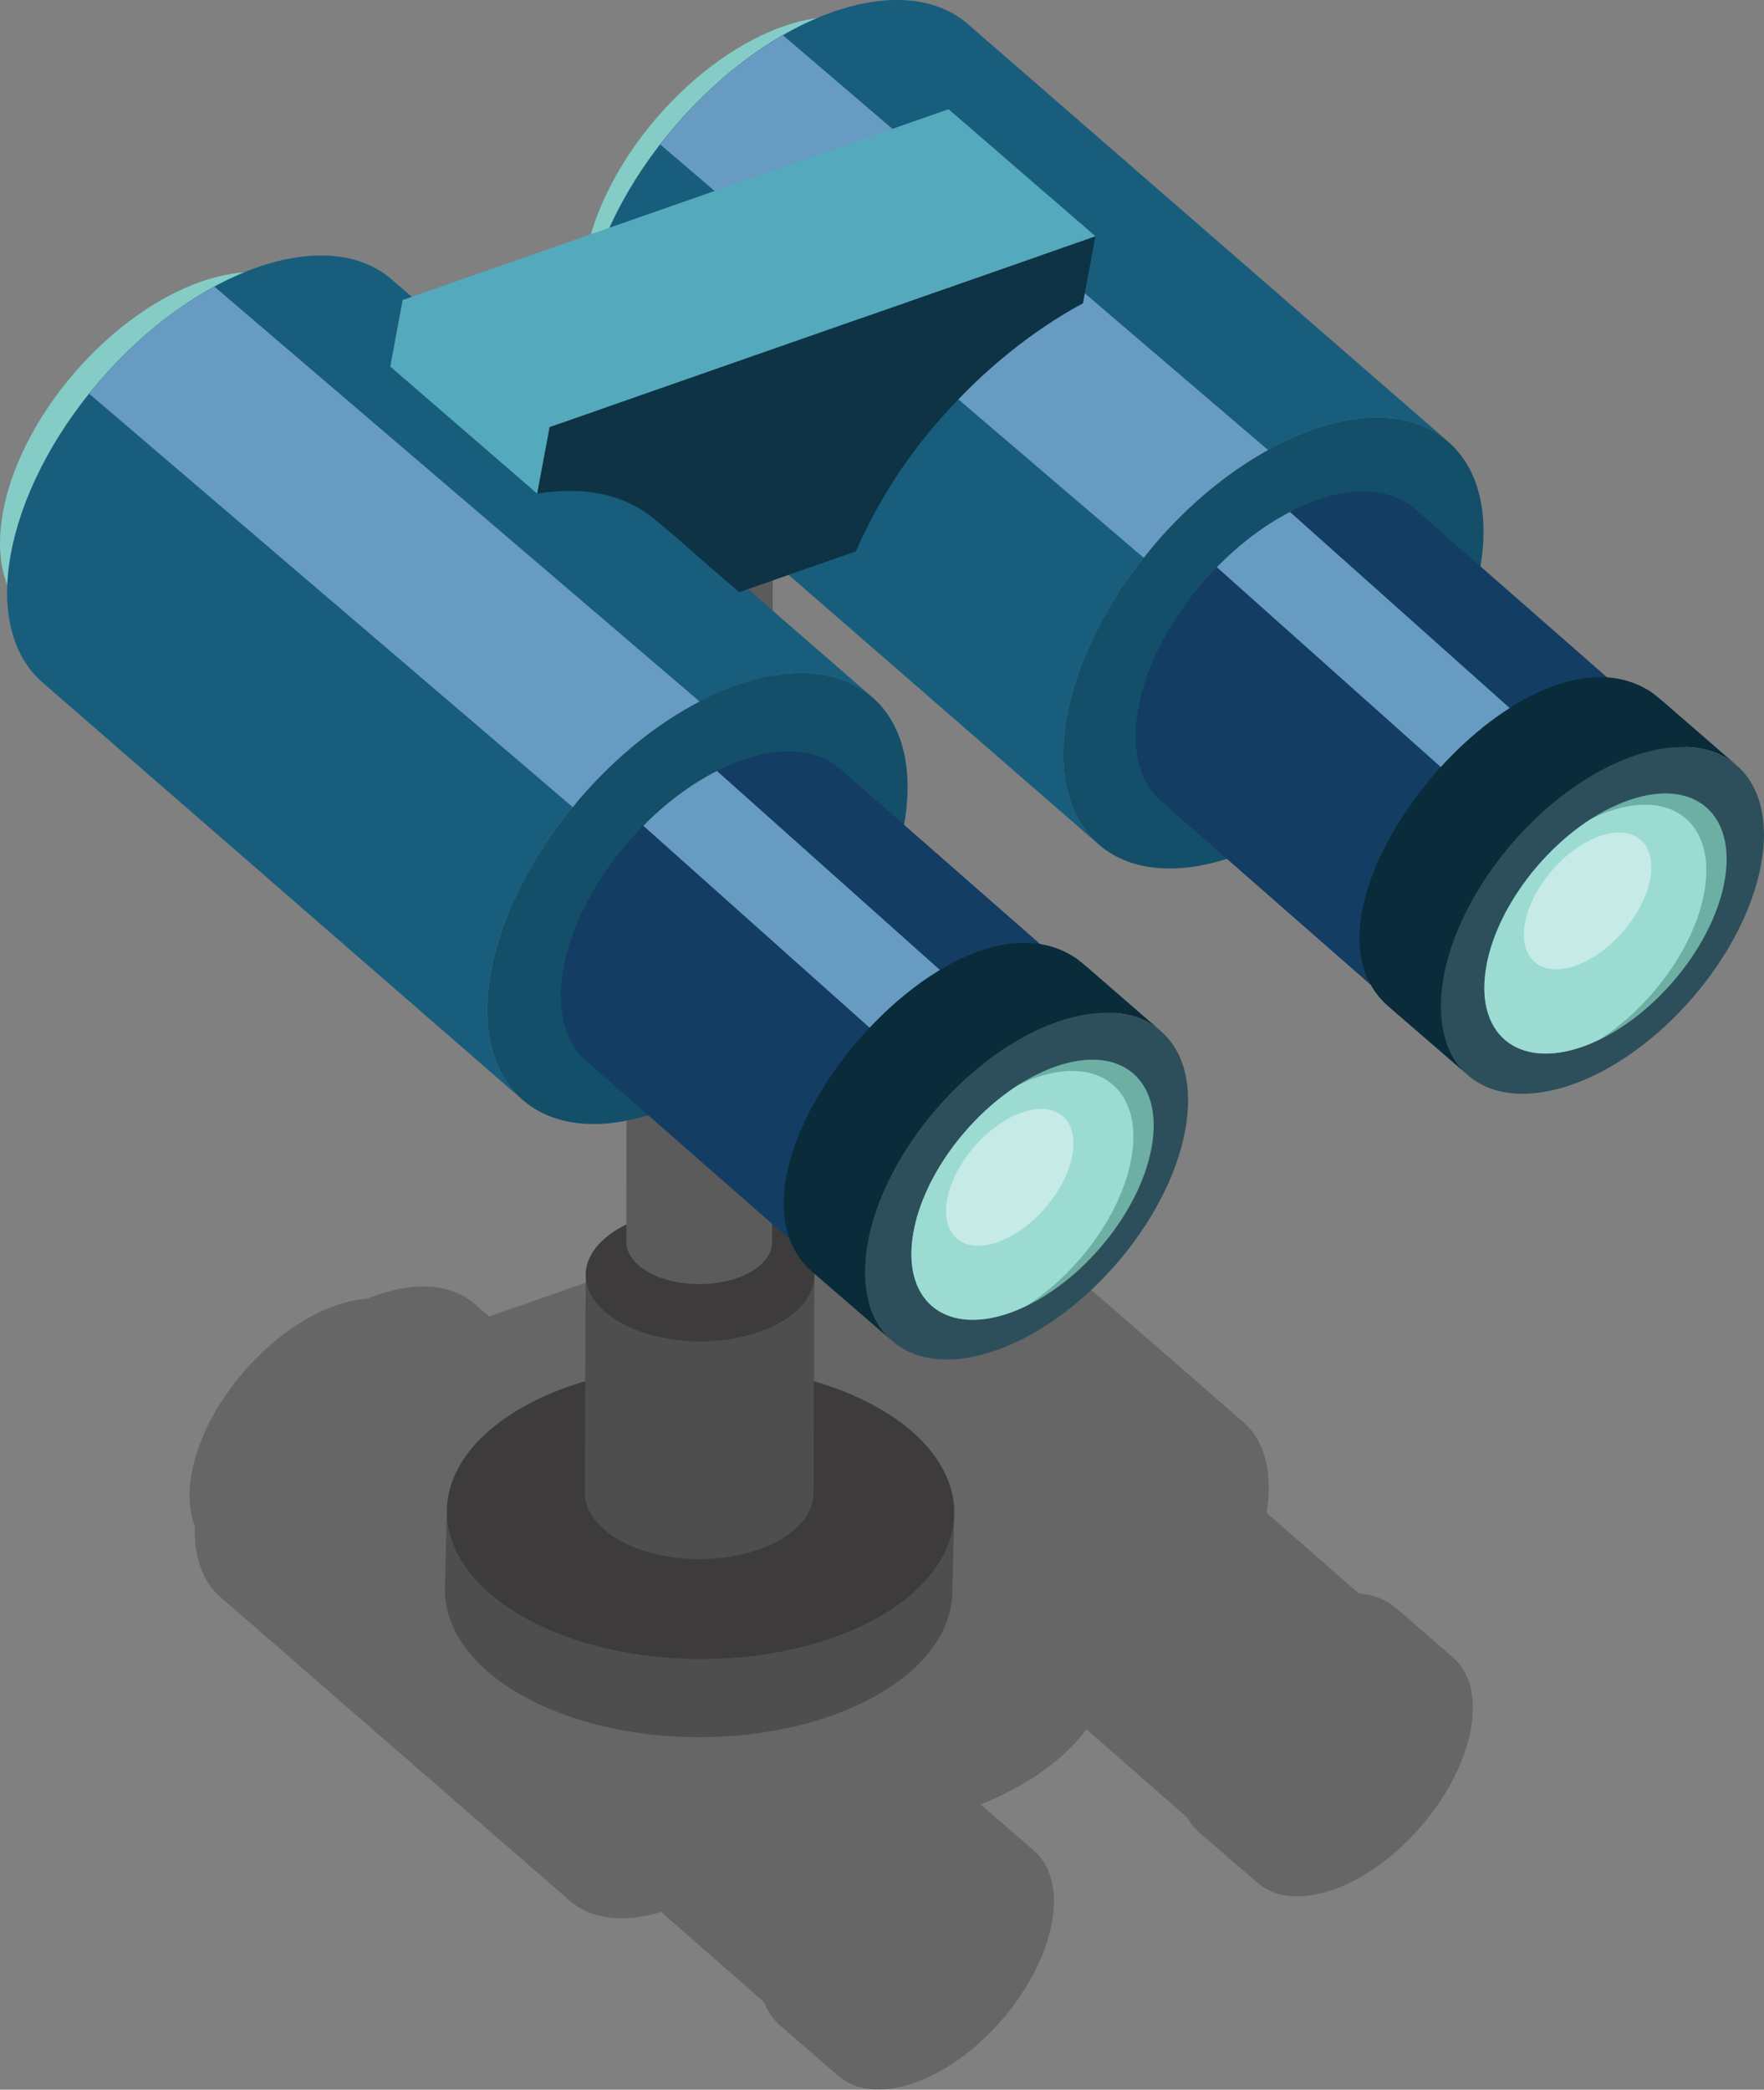 <svg width="195" height="231" viewBox="0 0 195 231" fill="none" xmlns="http://www.w3.org/2000/svg">
<rect x="0" y="0" width="195" height="231" fill="#808080" stroke="none"/>
<g clip-path="url(#clip0_191_10)">
<path d="M98.548 3.934C95.656 1.483 91.306 1.268 86.615 2.911C81.925 4.549 76.886 8.044 72.608 13.006C64.066 22.92 61.824 34.946 67.599 39.869L70.848 42.676C65.073 37.758 67.315 25.728 75.861 15.813C80.135 10.856 85.174 7.361 89.868 5.723C94.563 4.08 98.909 4.295 101.801 6.746L98.548 3.934Z" fill="#85CCC6"/>
<path d="M89.86 5.718C94.555 4.076 98.901 4.291 101.792 6.742C107.567 11.652 105.325 23.681 96.779 33.604C92.502 38.566 87.467 42.057 82.772 43.7C78.082 45.337 73.731 45.127 70.84 42.672C65.065 37.753 67.307 25.724 75.853 15.809C80.13 10.852 85.169 7.356 89.86 5.718Z" fill="#4C7571"/>
<path d="M74.674 13.866C79.988 7.7 86.249 3.354 92.089 1.311C97.924 -0.727 103.329 -0.46 106.918 2.597L160.006 48.751C156.413 45.694 151.008 45.423 145.173 47.466C139.338 49.508 133.073 53.85 127.762 60.02C117.133 72.359 114.345 87.304 121.531 93.414L68.447 47.264C61.256 41.15 64.045 26.201 74.674 13.866Z" fill="#185D7C"/>
<path d="M145.173 47.466C139.338 49.508 133.073 53.85 127.762 60.02C117.133 72.359 114.345 87.304 121.531 93.414C125.12 96.466 130.529 96.733 136.364 94.695C142.2 92.653 148.465 88.31 153.775 82.149C164.404 69.81 167.193 54.865 160.006 48.756C156.413 45.694 151.008 45.423 145.173 47.466Z" fill="#144F69"/>
<path d="M145.591 55.282C150.187 53.674 153.982 54.164 156.396 56.249L185.309 81.586C182.895 79.501 179.1 79.011 174.504 80.614C165.355 83.813 156.517 94.08 154.752 103.543C153.874 108.243 154.907 111.863 157.291 113.922L128.378 88.585C125.994 86.522 124.961 82.906 125.839 78.207C127.603 68.748 136.442 58.477 145.591 55.282Z" fill="#133D63"/>
<path d="M142.6 56.593C139.725 58.081 136.954 60.196 134.514 62.699L163.182 88.285C165.588 85.774 168.324 83.628 171.178 82.102L142.6 56.593Z" fill="#689BC1"/>
<path d="M86.555 3.9C82.441 6.26 78.336 9.618 74.678 13.866C74.084 14.558 73.525 15.254 72.978 15.964L126.433 61.667C126.867 61.116 127.302 60.562 127.767 60.02C131.579 55.592 135.887 52.118 140.177 49.749L86.555 3.9Z" fill="#689BC1"/>
<path opacity="0.2" d="M160.609 183.216C160.613 183.22 160.618 183.22 160.618 183.225C160.609 183.216 160.6 183.207 160.592 183.199C160.587 183.195 160.587 183.195 160.583 183.19C153.922 177.429 154.158 177.532 153.281 177.042C152.317 176.505 151.28 176.217 150.199 176.139L140.014 167.214C140.724 162.97 139.902 159.29 137.359 157.127L98.737 123.549C96.125 121.326 92.192 121.132 87.949 122.616C87.528 122.762 87.102 122.934 86.671 123.114C85.798 123.235 84.894 123.454 83.964 123.776C80.552 124.967 76.886 127.513 73.774 131.12C71.171 134.138 69.376 137.427 68.473 140.497L54.061 145.532L52.418 144.1C49.806 141.877 45.872 141.684 41.629 143.167C41.281 143.287 40.928 143.425 40.575 143.571C39.478 143.644 38.316 143.893 37.12 144.311C33.707 145.501 30.041 148.047 26.93 151.654C21.869 157.527 19.847 164.423 21.542 168.714C21.413 172.016 22.338 174.819 24.43 176.599L63.051 210.174C65.508 212.259 69.131 212.555 73.082 211.352L84.464 221.326C84.842 222.328 85.445 223.227 86.31 223.975L92.717 229.512C92.661 229.461 92.605 229.409 92.549 229.358C94.4 231.095 97.395 231.537 101.052 230.26C108.097 227.801 114.905 219.886 116.269 212.594C116.944 208.961 116.144 206.166 114.298 204.576C114.302 204.58 114.306 204.58 114.306 204.584C114.298 204.576 114.289 204.567 114.276 204.558L114.272 204.554C110.898 201.635 109.293 200.225 108.42 199.477C110.012 198.827 111.535 198.092 112.959 197.267C116.079 195.452 118.45 193.376 120.103 191.157L131.209 200.891C131.567 201.523 132.031 202.104 132.621 202.611L139.028 208.149C138.977 208.106 138.929 208.054 138.878 208.011C140.728 209.735 143.719 210.169 147.364 208.897C154.408 206.437 161.216 198.522 162.58 191.23C163.255 187.597 162.455 184.803 160.609 183.216ZM157.597 181.849C158.061 181.926 158.509 182.047 158.931 182.214C158.513 182.051 158.07 181.931 157.597 181.849Z" fill="black"/>
<path d="M105.493 167.252L105.278 175.877C105.27 180.013 102.554 184.128 97.137 187.275C86.207 193.625 68.447 193.625 57.47 187.283C51.936 184.097 49.173 179.901 49.182 175.718L49.397 167.093C49.38 171.277 52.151 175.473 57.685 178.659C68.662 185 86.422 185 97.352 178.65C102.77 175.503 105.481 171.388 105.493 167.252Z" fill="#4E4E4E"/>
<path d="M97.214 155.708C108.196 162.037 108.252 172.313 97.352 178.65C86.421 185 68.662 185 57.685 178.659C46.686 172.313 46.625 162.033 57.551 155.687C68.46 149.358 86.215 149.358 97.214 155.708Z" fill="#3D3B3B"/>
<path d="M90.028 141.009L89.933 165.064C89.929 166.93 88.707 168.783 86.262 170.202C81.335 173.065 73.331 173.065 68.382 170.206C65.887 168.77 64.643 166.878 64.647 164.991L64.746 140.935C64.738 142.823 65.986 144.71 68.481 146.151C73.43 149.01 81.434 149.01 86.361 146.146C88.801 144.728 90.023 142.874 90.028 141.009Z" fill="#4E4E4E"/>
<path d="M86.297 135.806C91.246 138.657 91.271 143.292 86.357 146.146C81.43 149.01 73.426 149.01 68.477 146.151C63.52 143.287 63.494 138.657 68.417 135.793C73.335 132.943 81.34 132.943 86.297 135.806Z" fill="#3D3B3B"/>
<path d="M85.427 58.636L85.35 137.315C85.346 138.502 84.567 139.684 83.009 140.592C79.872 142.41 74.768 142.414 71.614 140.596C70.026 139.676 69.234 138.476 69.239 137.277L69.312 58.597C69.308 59.797 70.104 60.996 71.687 61.916C74.846 63.735 79.941 63.73 83.078 61.912C84.644 61.005 85.423 59.822 85.427 58.636Z" fill="#5B5B5B"/>
<path d="M83.048 55.316C86.206 57.139 86.224 60.085 83.082 61.912C79.945 63.73 74.85 63.735 71.692 61.916C68.537 60.093 68.525 57.144 71.662 55.316C74.799 53.498 79.889 53.498 83.048 55.316Z" fill="#4E4E4E"/>
<path d="M174.504 80.618C165.356 83.817 156.517 94.084 154.752 103.547C152.988 113.006 158.961 118.092 168.11 114.894C177.25 111.703 186.084 101.441 187.848 91.978C189.617 82.514 183.644 77.424 174.504 80.618Z" fill="#0B243A"/>
<path d="M181.889 76.117C183.102 76.792 182.771 76.646 191.98 84.613C183.309 77.084 162.649 91.642 159.606 107.873C158.677 112.856 159.774 116.695 162.3 118.879L153.496 111.265C141.111 100.551 167.555 68.077 181.889 76.117Z" fill="#092B3A"/>
<path d="M180.533 83.585C170.838 86.973 161.478 97.846 159.607 107.873C157.735 117.899 164.065 123.29 173.756 119.902C183.438 116.519 192.797 105.645 194.669 95.619C196.541 85.593 190.215 80.201 180.533 83.585Z" fill="#2D4F5B"/>
<path d="M180.025 88.469C172.761 91.006 165.734 99.162 164.331 106.686C162.928 114.21 167.679 118.247 174.943 115.71C182.207 113.169 189.221 105.018 190.624 97.498C192.027 89.974 187.289 85.928 180.025 88.469Z" fill="#6EAFA4"/>
<path d="M164.331 106.686C165.463 100.611 170.27 94.119 175.907 90.511C176.527 90.215 177.15 89.935 177.779 89.716C185.043 87.175 189.78 91.221 188.378 98.741C187.246 104.82 182.443 111.308 176.815 114.915C176.195 115.212 175.576 115.487 174.947 115.706C167.679 118.247 162.928 114.21 164.331 106.686Z" fill="#9CDBD2"/>
<g opacity="0.42">
<path d="M176.841 92.425C173.015 93.762 169.319 98.053 168.583 102.008C167.847 105.964 170.347 108.092 174.168 106.755C177.99 105.418 181.682 101.131 182.418 97.171C183.153 93.22 180.662 91.092 176.841 92.425Z" fill="white"/>
</g>
<path d="M34.155 32.16C31.263 29.709 26.912 29.494 22.222 31.137C17.527 32.775 12.492 36.27 8.215 41.232C-0.327 51.146 -2.569 63.172 3.206 68.094L6.455 70.902C0.68 65.983 2.922 53.954 11.464 44.039C15.737 39.082 20.776 35.586 25.471 33.948C30.166 32.306 34.512 32.521 37.404 34.972L34.155 32.16Z" fill="#85CCC6"/>
<path d="M25.471 33.944C30.166 32.302 34.512 32.517 37.404 34.967C43.178 39.877 40.937 51.907 32.39 61.83C28.113 66.792 23.078 70.283 18.383 71.925C13.693 73.563 9.342 73.353 6.451 70.898C0.676 65.979 2.918 53.949 11.46 44.035C15.737 39.078 20.776 35.582 25.471 33.944Z" fill="#4C7571"/>
<path d="M11.008 42.113C16.318 35.948 22.583 31.601 28.423 29.559C34.258 27.521 39.663 27.787 43.252 30.844L96.34 76.999C92.747 73.942 87.342 73.675 81.507 75.713C75.672 77.755 69.406 82.102 64.096 88.267C53.467 100.602 50.679 115.552 57.865 121.661L4.781 75.511C-2.41 69.401 0.379 54.452 11.008 42.113Z" fill="#185D7C"/>
<path d="M81.507 75.713C75.672 77.755 69.406 82.102 64.096 88.267C53.467 100.602 50.679 115.552 57.865 121.661C61.459 124.714 66.863 124.98 72.698 122.938C78.534 120.9 84.799 116.553 90.109 110.392C100.738 98.053 103.527 83.108 96.34 76.999C92.747 73.942 87.342 73.675 81.507 75.713Z" fill="#144F69"/>
<path d="M82.054 84.007C86.649 82.399 90.445 82.889 92.859 84.974L121.772 110.311C119.358 108.225 115.563 107.735 110.967 109.339C101.818 112.538 92.979 122.805 91.215 132.268C90.337 136.967 91.37 140.583 93.754 142.647L64.841 117.31C62.457 115.246 61.424 111.631 62.302 106.931C64.066 97.468 72.909 87.201 82.054 84.007Z" fill="#133D63"/>
<path d="M79.252 85.223C76.361 86.689 73.576 88.788 71.115 91.281L99.779 116.867C102.206 114.361 104.96 112.237 107.826 110.728L79.252 85.223Z" fill="#689BC1"/>
<path d="M23.698 31.683C19.317 34.056 14.906 37.59 11.008 42.117C10.607 42.582 10.242 43.054 9.863 43.528L63.318 89.23C63.58 88.912 63.825 88.585 64.096 88.272C68.159 83.555 72.776 79.914 77.333 77.545L23.698 31.683Z" fill="#689BC1"/>
<path d="M110.971 109.339C101.823 112.538 92.984 122.805 91.219 132.268C89.455 141.727 95.428 146.813 104.577 143.614C113.717 140.42 122.551 130.161 124.316 120.698C126.08 111.239 120.107 106.149 110.971 109.339Z" fill="#0B243A"/>
<path d="M118.231 105.487C119.444 106.162 119.113 106.015 128.322 113.982C119.651 106.454 98.991 121.012 95.949 137.242C95.019 142.225 96.117 146.065 98.643 148.249L89.838 140.634C77.454 129.92 103.897 97.447 118.231 105.487Z" fill="#092B3A"/>
<path d="M116.875 112.955C107.18 116.343 97.821 127.216 95.949 137.242C94.081 147.269 100.407 152.66 110.098 149.272C119.78 145.888 129.14 135.015 131.011 124.989C132.888 114.963 126.558 109.571 116.875 112.955Z" fill="#2D4F5B"/>
<path d="M116.69 117.899C109.426 120.436 102.399 128.592 100.996 136.116C99.593 143.64 104.344 147.677 111.608 145.14C118.872 142.599 125.886 134.448 127.289 126.928C128.692 119.404 123.954 115.358 116.69 117.899Z" fill="#6EAFA4"/>
<path d="M100.996 136.116C102.128 130.036 106.935 123.549 112.572 119.941C113.192 119.645 113.816 119.365 114.444 119.146C121.708 116.605 126.445 120.651 125.043 128.17C123.911 134.25 119.108 140.738 113.476 144.345C112.856 144.642 112.236 144.917 111.608 145.136C104.344 147.681 99.593 143.64 100.996 136.116Z" fill="#9CDBD2"/>
<g opacity="0.42">
<path d="M112.959 122.981C109.138 124.318 105.437 128.609 104.701 132.564C103.966 136.52 106.466 138.648 110.287 137.311C114.108 135.974 117.8 131.687 118.536 127.728C119.272 123.772 116.781 121.644 112.959 122.981Z" fill="white"/>
</g>
<path d="M121.097 26.115L119.715 33.527C114.276 36.459 108.828 40.767 104.013 46.232C99.809 50.991 96.758 56.009 94.623 60.94L81.731 65.459C76.429 60.996 75.009 59.504 72.122 57.221C68.765 54.543 64.497 53.777 59.38 54.564L60.753 47.208L121.097 26.115Z" fill="#0D3344"/>
<path d="M121.097 26.115L104.861 12.073L44.513 33.161L43.14 40.518L59.376 54.564L60.749 47.208L121.097 26.115Z" fill="#55A9BC"/>
</g>
<defs>
<clipPath id="clip0_191_10">
<rect width="195" height="231" fill="white"/>
</clipPath>
</defs>
</svg>
